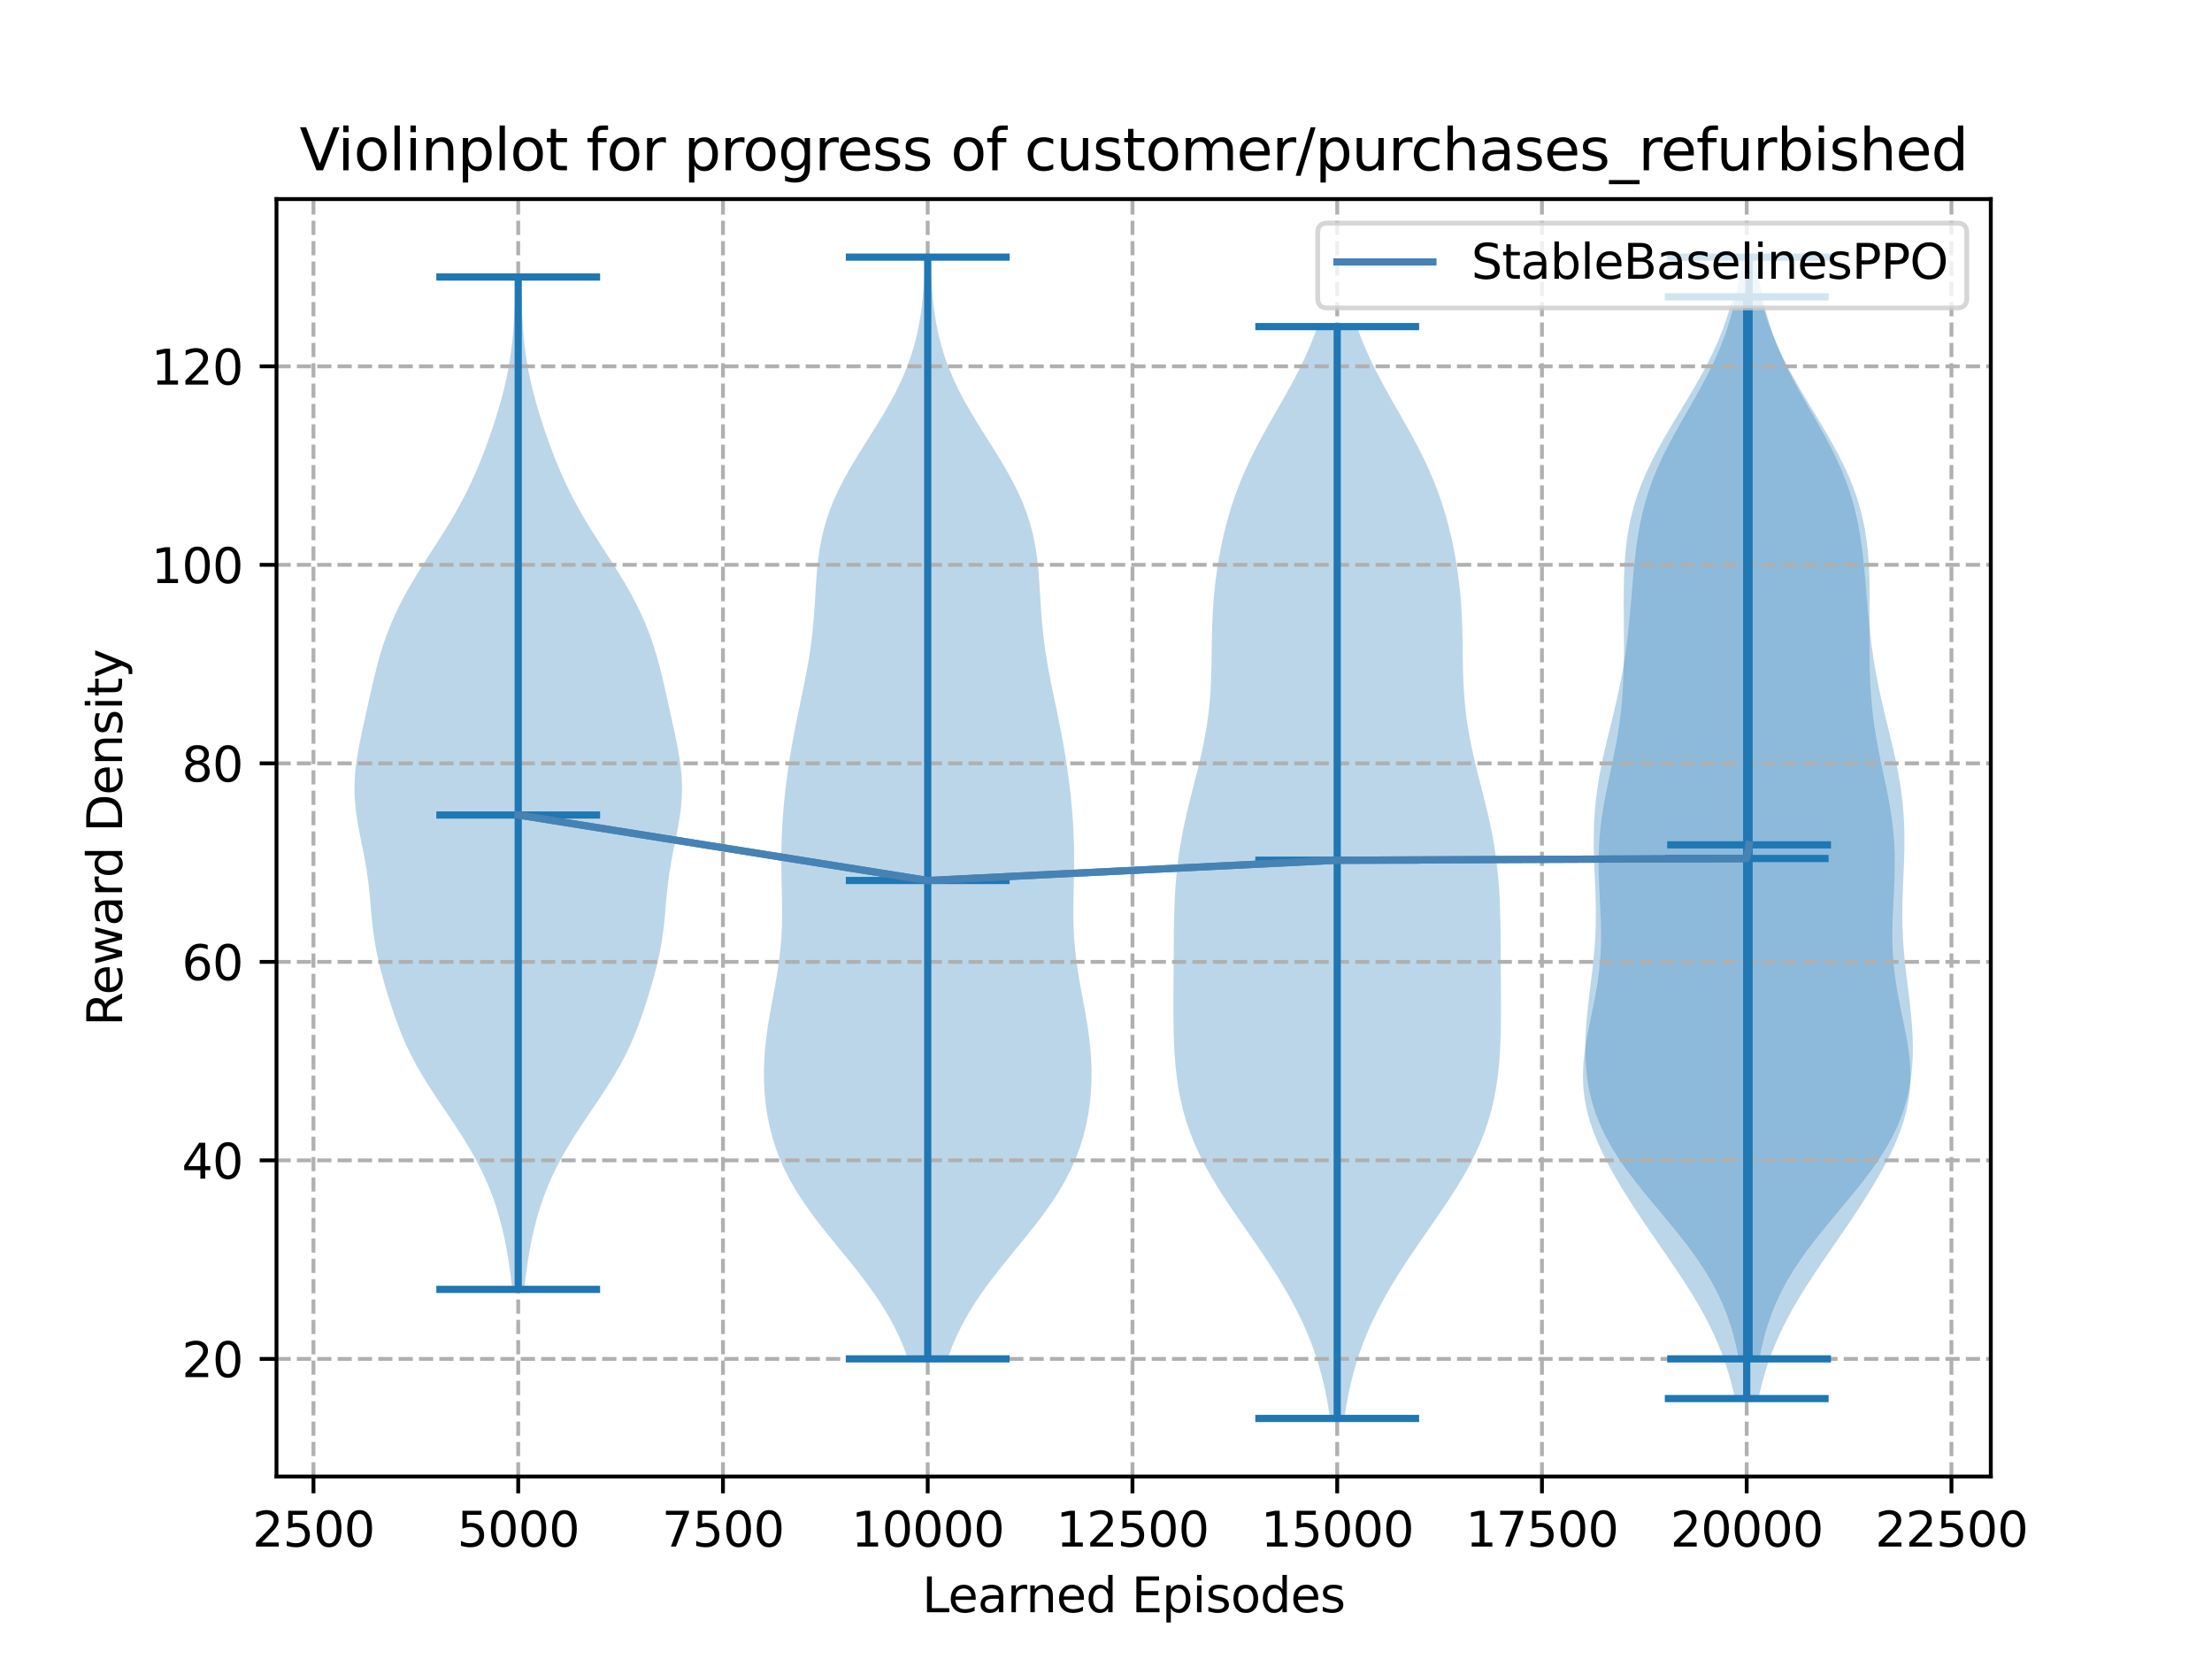 <?xml version="1.0" encoding="utf-8" standalone="no"?>
<!DOCTYPE svg PUBLIC "-//W3C//DTD SVG 1.1//EN"
  "http://www.w3.org/Graphics/SVG/1.1/DTD/svg11.dtd">
<svg xmlns:xlink="http://www.w3.org/1999/xlink" width="460.8pt" height="345.6pt" viewBox="0 0 460.8 345.6" xmlns="http://www.w3.org/2000/svg" version="1.1">
 <defs>
  <style type="text/css">*{stroke-linejoin: round; stroke-linecap: butt}</style>
 </defs>
 <g id="figure_1">
  <g id="patch_1">
   <path d="M 0 345.6 
L 460.8 345.6 
L 460.8 0 
L 0 0 
z
" style="fill: #ffffff"/>
  </g>
  <g id="axes_1">
   <g id="patch_2">
    <path d="M 57.6 307.584 
L 414.72 307.584 
L 414.72 41.472 
L 57.6 41.472 
z
" style="fill: #ffffff"/>
   </g>
   <g id="PolyCollection_1">
    <path d="M 109.205 268.608 
L 106.704 268.608 
L 106.462 266.478 
L 106.185 264.347 
L 105.869 262.217 
L 105.505 260.087 
L 105.086 257.956 
L 104.603 255.826 
L 104.047 253.696 
L 103.41 251.565 
L 102.683 249.435 
L 101.86 247.305 
L 100.935 245.174 
L 99.907 243.044 
L 98.775 240.913 
L 97.547 238.783 
L 96.235 236.653 
L 94.854 234.522 
L 93.43 232.392 
L 91.989 230.262 
L 90.56 228.131 
L 89.176 226.001 
L 87.862 223.871 
L 86.641 221.74 
L 85.524 219.61 
L 84.515 217.48 
L 83.605 215.349 
L 82.782 213.219 
L 82.025 211.089 
L 81.32 208.958 
L 80.653 206.828 
L 80.024 204.698 
L 79.438 202.567 
L 78.907 200.437 
L 78.444 198.306 
L 78.059 196.176 
L 77.751 194.046 
L 77.509 191.915 
L 77.31 189.785 
L 77.124 187.655 
L 76.921 185.524 
L 76.676 183.394 
L 76.372 181.264 
L 76.009 179.133 
L 75.599 177.003 
L 75.168 174.873 
L 74.748 172.742 
L 74.375 170.612 
L 74.082 168.482 
L 73.896 166.351 
L 73.833 164.221 
L 73.898 162.091 
L 74.083 159.96 
L 74.373 157.83 
L 74.744 155.699 
L 75.169 153.569 
L 75.626 151.439 
L 76.095 149.308 
L 76.567 147.178 
L 77.039 145.048 
L 77.518 142.917 
L 78.017 140.787 
L 78.552 138.657 
L 79.14 136.526 
L 79.797 134.396 
L 80.536 132.266 
L 81.368 130.135 
L 82.297 128.005 
L 83.325 125.875 
L 84.449 123.744 
L 85.659 121.614 
L 86.942 119.484 
L 88.279 117.353 
L 89.647 115.223 
L 91.021 113.092 
L 92.376 110.962 
L 93.688 108.832 
L 94.941 106.701 
L 96.12 104.571 
L 97.221 102.441 
L 98.243 100.31 
L 99.193 98.18 
L 100.078 96.05 
L 100.909 93.919 
L 101.693 91.789 
L 102.435 89.659 
L 103.137 87.528 
L 103.797 85.398 
L 104.408 83.268 
L 104.965 81.137 
L 105.46 79.007 
L 105.889 76.877 
L 106.25 74.746 
L 106.545 72.616 
L 106.78 70.485 
L 106.962 68.355 
L 107.103 66.225 
L 107.211 64.094 
L 107.298 61.964 
L 107.371 59.834 
L 107.437 57.703 
L 108.473 57.703 
L 108.473 57.703 
L 108.538 59.834 
L 108.611 61.964 
L 108.698 64.094 
L 108.807 66.225 
L 108.947 68.355 
L 109.13 70.485 
L 109.364 72.616 
L 109.66 74.746 
L 110.021 76.877 
L 110.45 79.007 
L 110.945 81.137 
L 111.501 83.268 
L 112.113 85.398 
L 112.772 87.528 
L 113.475 89.659 
L 114.217 91.789 
L 115.001 93.919 
L 115.832 96.05 
L 116.717 98.18 
L 117.667 100.31 
L 118.689 102.441 
L 119.79 104.571 
L 120.969 106.701 
L 122.221 108.832 
L 123.534 110.962 
L 124.889 113.092 
L 126.263 115.223 
L 127.63 117.353 
L 128.967 119.484 
L 130.25 121.614 
L 131.461 123.744 
L 132.584 125.875 
L 133.612 128.005 
L 134.542 130.135 
L 135.373 132.266 
L 136.113 134.396 
L 136.77 136.526 
L 137.358 138.657 
L 137.893 140.787 
L 138.392 142.917 
L 138.871 145.048 
L 139.343 147.178 
L 139.815 149.308 
L 140.284 151.439 
L 140.74 153.569 
L 141.166 155.699 
L 141.536 157.83 
L 141.826 159.96 
L 142.012 162.091 
L 142.077 164.221 
L 142.014 166.351 
L 141.828 168.482 
L 141.535 170.612 
L 141.162 172.742 
L 140.742 174.873 
L 140.31 177.003 
L 139.901 179.133 
L 139.538 181.264 
L 139.234 183.394 
L 138.988 185.524 
L 138.785 187.655 
L 138.6 189.785 
L 138.401 191.915 
L 138.158 194.046 
L 137.851 196.176 
L 137.466 198.306 
L 137.003 200.437 
L 136.472 202.567 
L 135.885 204.698 
L 135.256 206.828 
L 134.59 208.958 
L 133.884 211.089 
L 133.128 213.219 
L 132.304 215.349 
L 131.395 217.48 
L 130.386 219.61 
L 129.269 221.74 
L 128.047 223.871 
L 126.734 226.001 
L 125.349 228.131 
L 123.921 230.262 
L 122.48 232.392 
L 121.055 234.522 
L 119.675 236.653 
L 118.362 238.783 
L 117.134 240.913 
L 116.003 243.044 
L 114.974 245.174 
L 114.05 247.305 
L 113.226 249.435 
L 112.5 251.565 
L 111.862 253.696 
L 111.306 255.826 
L 110.823 257.956 
L 110.405 260.087 
L 110.041 262.217 
L 109.725 264.347 
L 109.448 266.478 
L 109.205 268.608 
z
" clip-path="url(#p29a6de870d)" style="fill: #1f77b4; fill-opacity: 0.3"/>
   </g>
   <g id="PolyCollection_2">
    <path d="M 197.385 283.082 
L 189.135 283.082 
L 188.28 280.764 
L 187.293 278.445 
L 186.163 276.127 
L 184.885 273.809 
L 183.46 271.49 
L 181.895 269.172 
L 180.204 266.854 
L 178.412 264.535 
L 176.55 262.217 
L 174.653 259.899 
L 172.763 257.58 
L 170.918 255.262 
L 169.155 252.944 
L 167.507 250.625 
L 165.998 248.307 
L 164.644 245.989 
L 163.453 243.67 
L 162.426 241.352 
L 161.557 239.034 
L 160.839 236.715 
L 160.26 234.397 
L 159.81 232.079 
L 159.48 229.76 
L 159.261 227.442 
L 159.149 225.124 
L 159.138 222.805 
L 159.224 220.487 
L 159.401 218.169 
L 159.662 215.851 
L 159.994 213.532 
L 160.38 211.214 
L 160.802 208.896 
L 161.234 206.577 
L 161.653 204.259 
L 162.035 201.941 
L 162.359 199.622 
L 162.612 197.304 
L 162.788 194.986 
L 162.888 192.667 
L 162.922 190.349 
L 162.907 188.031 
L 162.863 185.712 
L 162.811 183.394 
L 162.77 181.076 
L 162.756 178.757 
L 162.781 176.439 
L 162.851 174.121 
L 162.967 171.802 
L 163.129 169.484 
L 163.333 167.166 
L 163.577 164.847 
L 163.859 162.529 
L 164.175 160.211 
L 164.527 157.892 
L 164.913 155.574 
L 165.331 153.256 
L 165.779 150.938 
L 166.249 148.619 
L 166.733 146.301 
L 167.218 143.983 
L 167.689 141.664 
L 168.132 139.346 
L 168.534 137.028 
L 168.885 134.709 
L 169.178 132.391 
L 169.415 130.073 
L 169.603 127.754 
L 169.756 125.436 
L 169.894 123.118 
L 170.042 120.799 
L 170.228 118.481 
L 170.48 116.163 
L 170.826 113.844 
L 171.288 111.526 
L 171.887 109.208 
L 172.632 106.889 
L 173.529 104.571 
L 174.572 102.253 
L 175.75 99.934 
L 177.043 97.616 
L 178.424 95.298 
L 179.862 92.979 
L 181.324 90.661 
L 182.773 88.343 
L 184.178 86.025 
L 185.507 83.706 
L 186.737 81.388 
L 187.849 79.07 
L 188.832 76.751 
L 189.68 74.433 
L 190.397 72.115 
L 190.988 69.796 
L 191.465 67.478 
L 191.843 65.16 
L 192.135 62.841 
L 192.358 60.523 
L 192.527 58.205 
L 192.654 55.886 
L 192.751 53.568 
L 193.769 53.568 
L 193.769 53.568 
L 193.866 55.886 
L 193.993 58.205 
L 194.162 60.523 
L 194.385 62.841 
L 194.678 65.16 
L 195.055 67.478 
L 195.532 69.796 
L 196.123 72.115 
L 196.84 74.433 
L 197.688 76.751 
L 198.671 79.07 
L 199.783 81.388 
L 201.013 83.706 
L 202.342 86.025 
L 203.747 88.343 
L 205.196 90.661 
L 206.658 92.979 
L 208.096 95.298 
L 209.477 97.616 
L 210.77 99.934 
L 211.948 102.253 
L 212.991 104.571 
L 213.888 106.889 
L 214.633 109.208 
L 215.232 111.526 
L 215.694 113.844 
L 216.04 116.163 
L 216.292 118.481 
L 216.478 120.799 
L 216.626 123.118 
L 216.764 125.436 
L 216.917 127.754 
L 217.105 130.073 
L 217.342 132.391 
L 217.635 134.709 
L 217.986 137.028 
L 218.388 139.346 
L 218.831 141.664 
L 219.302 143.983 
L 219.787 146.301 
L 220.271 148.619 
L 220.741 150.938 
L 221.189 153.256 
L 221.607 155.574 
L 221.993 157.892 
L 222.345 160.211 
L 222.661 162.529 
L 222.943 164.847 
L 223.187 167.166 
L 223.391 169.484 
L 223.553 171.802 
L 223.67 174.121 
L 223.739 176.439 
L 223.764 178.757 
L 223.75 181.076 
L 223.709 183.394 
L 223.657 185.712 
L 223.613 188.031 
L 223.598 190.349 
L 223.632 192.667 
L 223.732 194.986 
L 223.908 197.304 
L 224.161 199.622 
L 224.485 201.941 
L 224.867 204.259 
L 225.286 206.577 
L 225.718 208.896 
L 226.14 211.214 
L 226.526 213.532 
L 226.858 215.851 
L 227.119 218.169 
L 227.296 220.487 
L 227.382 222.805 
L 227.371 225.124 
L 227.259 227.442 
L 227.04 229.76 
L 226.71 232.079 
L 226.26 234.397 
L 225.681 236.715 
L 224.963 239.034 
L 224.094 241.352 
L 223.067 243.67 
L 221.876 245.989 
L 220.522 248.307 
L 219.013 250.625 
L 217.365 252.944 
L 215.602 255.262 
L 213.757 257.58 
L 211.867 259.899 
L 209.97 262.217 
L 208.108 264.535 
L 206.316 266.854 
L 204.625 269.172 
L 203.06 271.49 
L 201.635 273.809 
L 200.357 276.127 
L 199.227 278.445 
L 198.24 280.764 
L 197.385 283.082 
z
" clip-path="url(#p29a6de870d)" style="fill: #1f77b4; fill-opacity: 0.3"/>
   </g>
   <g id="PolyCollection_3">
    <path d="M 280.063 295.488 
L 277.068 295.488 
L 276.723 293.191 
L 276.312 290.893 
L 275.828 288.596 
L 275.262 286.298 
L 274.608 284.001 
L 273.86 281.703 
L 273.015 279.406 
L 272.07 277.109 
L 271.026 274.811 
L 269.884 272.514 
L 268.648 270.216 
L 267.325 267.919 
L 265.922 265.621 
L 264.45 263.324 
L 262.921 261.026 
L 261.352 258.729 
L 259.76 256.432 
L 258.167 254.134 
L 256.593 251.837 
L 255.063 249.539 
L 253.598 247.242 
L 252.219 244.944 
L 250.943 242.647 
L 249.785 240.35 
L 248.751 238.052 
L 247.847 235.755 
L 247.071 233.457 
L 246.42 231.16 
L 245.885 228.862 
L 245.456 226.565 
L 245.122 224.267 
L 244.871 221.97 
L 244.691 219.673 
L 244.57 217.375 
L 244.495 215.078 
L 244.456 212.78 
L 244.443 210.483 
L 244.446 208.185 
L 244.458 205.888 
L 244.473 203.591 
L 244.487 201.293 
L 244.501 198.996 
L 244.516 196.698 
L 244.537 194.401 
L 244.571 192.103 
L 244.626 189.806 
L 244.712 187.509 
L 244.837 185.211 
L 245.011 182.914 
L 245.24 180.616 
L 245.528 178.319 
L 245.88 176.021 
L 246.292 173.724 
L 246.762 171.426 
L 247.28 169.129 
L 247.836 166.832 
L 248.415 164.534 
L 249.002 162.237 
L 249.578 159.939 
L 250.127 157.642 
L 250.633 155.344 
L 251.081 153.047 
L 251.463 150.75 
L 251.772 148.452 
L 252.009 146.155 
L 252.179 143.857 
L 252.291 141.56 
L 252.359 139.262 
L 252.4 136.965 
L 252.432 134.667 
L 252.47 132.37 
L 252.532 130.073 
L 252.631 127.775 
L 252.776 125.478 
L 252.974 123.18 
L 253.229 120.883 
L 253.543 118.585 
L 253.916 116.288 
L 254.35 113.991 
L 254.848 111.693 
L 255.411 109.396 
L 256.046 107.098 
L 256.76 104.801 
L 257.557 102.503 
L 258.444 100.206 
L 259.421 97.909 
L 260.488 95.611 
L 261.637 93.314 
L 262.857 91.016 
L 264.13 88.719 
L 265.435 86.421 
L 266.75 84.124 
L 268.05 81.826 
L 269.311 79.529 
L 270.513 77.232 
L 271.638 74.934 
L 272.672 72.637 
L 273.608 70.339 
L 274.442 68.042 
L 282.688 68.042 
L 282.688 68.042 
L 283.522 70.339 
L 284.458 72.637 
L 285.493 74.934 
L 286.618 77.232 
L 287.819 79.529 
L 289.08 81.826 
L 290.38 84.124 
L 291.695 86.421 
L 293.001 88.719 
L 294.274 91.016 
L 295.493 93.314 
L 296.642 95.611 
L 297.709 97.909 
L 298.687 100.206 
L 299.573 102.503 
L 300.371 104.801 
L 301.084 107.098 
L 301.719 109.396 
L 302.283 111.693 
L 302.78 113.991 
L 303.214 116.288 
L 303.588 118.585 
L 303.902 120.883 
L 304.157 123.18 
L 304.355 125.478 
L 304.5 127.775 
L 304.598 130.073 
L 304.66 132.37 
L 304.699 134.667 
L 304.73 136.965 
L 304.771 139.262 
L 304.84 141.56 
L 304.952 143.857 
L 305.122 146.155 
L 305.359 148.452 
L 305.668 150.75 
L 306.049 153.047 
L 306.498 155.344 
L 307.003 157.642 
L 307.552 159.939 
L 308.129 162.237 
L 308.715 164.534 
L 309.295 166.832 
L 309.851 169.129 
L 310.369 171.426 
L 310.838 173.724 
L 311.251 176.021 
L 311.602 178.319 
L 311.891 180.616 
L 312.12 182.914 
L 312.293 185.211 
L 312.418 187.509 
L 312.504 189.806 
L 312.559 192.103 
L 312.593 194.401 
L 312.614 196.698 
L 312.63 198.996 
L 312.643 201.293 
L 312.658 203.591 
L 312.673 205.888 
L 312.684 208.185 
L 312.687 210.483 
L 312.674 212.78 
L 312.635 215.078 
L 312.561 217.375 
L 312.439 219.673 
L 312.259 221.97 
L 312.008 224.267 
L 311.675 226.565 
L 311.246 228.862 
L 310.71 231.16 
L 310.059 233.457 
L 309.283 235.755 
L 308.379 238.052 
L 307.346 240.35 
L 306.187 242.647 
L 304.911 244.944 
L 303.532 247.242 
L 302.067 249.539 
L 300.537 251.837 
L 298.964 254.134 
L 297.37 256.432 
L 295.778 258.729 
L 294.209 261.026 
L 292.68 263.324 
L 291.208 265.621 
L 289.805 267.919 
L 288.482 270.216 
L 287.247 272.514 
L 286.105 274.811 
L 285.061 277.109 
L 284.116 279.406 
L 283.27 281.703 
L 282.523 284.001 
L 281.868 286.298 
L 281.302 288.596 
L 280.818 290.893 
L 280.408 293.191 
L 280.063 295.488 
z
" clip-path="url(#p29a6de870d)" style="fill: #1f77b4; fill-opacity: 0.3"/>
   </g>
   <g id="PolyCollection_4">
    <path d="M 366.309 291.353 
L 361.432 291.353 
L 360.899 289.034 
L 360.278 286.716 
L 359.562 284.398 
L 358.742 282.079 
L 357.815 279.761 
L 356.776 277.443 
L 355.629 275.124 
L 354.376 272.806 
L 353.027 270.488 
L 351.595 268.169 
L 350.094 265.851 
L 348.542 263.533 
L 346.959 261.214 
L 345.362 258.896 
L 343.768 256.578 
L 342.195 254.259 
L 340.655 251.941 
L 339.162 249.623 
L 337.727 247.305 
L 336.364 244.986 
L 335.085 242.668 
L 333.905 240.35 
L 332.842 238.031 
L 331.912 235.713 
L 331.134 233.395 
L 330.521 231.076 
L 330.085 228.758 
L 329.829 226.44 
L 329.748 224.121 
L 329.832 221.803 
L 330.059 219.485 
L 330.401 217.166 
L 330.826 214.848 
L 331.298 212.53 
L 331.782 210.211 
L 332.245 207.893 
L 332.659 205.575 
L 333.002 203.256 
L 333.263 200.938 
L 333.435 198.62 
L 333.521 196.301 
L 333.53 193.983 
L 333.478 191.665 
L 333.382 189.346 
L 333.266 187.028 
L 333.154 184.71 
L 333.067 182.391 
L 333.026 180.073 
L 333.051 177.755 
L 333.153 175.437 
L 333.339 173.118 
L 333.609 170.8 
L 333.958 168.482 
L 334.372 166.163 
L 334.835 163.845 
L 335.324 161.527 
L 335.819 159.208 
L 336.296 156.89 
L 336.738 154.572 
L 337.131 152.253 
L 337.464 149.935 
L 337.735 147.617 
L 337.944 145.298 
L 338.097 142.98 
L 338.2 140.662 
L 338.261 138.343 
L 338.291 136.025 
L 338.296 133.707 
L 338.286 131.388 
L 338.269 129.07 
L 338.254 126.752 
L 338.25 124.433 
L 338.269 122.115 
L 338.324 119.797 
L 338.43 117.478 
L 338.602 115.16 
L 338.856 112.842 
L 339.205 110.524 
L 339.664 108.205 
L 340.241 105.887 
L 340.944 103.569 
L 341.775 101.25 
L 342.731 98.932 
L 343.805 96.614 
L 344.986 94.295 
L 346.256 91.977 
L 347.594 89.659 
L 348.978 87.34 
L 350.381 85.022 
L 351.778 82.704 
L 353.142 80.385 
L 354.452 78.067 
L 355.687 75.749 
L 356.832 73.43 
L 357.875 71.112 
L 358.813 68.794 
L 359.642 66.475 
L 360.366 64.157 
L 360.99 61.839 
L 366.751 61.839 
L 366.751 61.839 
L 367.375 64.157 
L 368.099 66.475 
L 368.928 68.794 
L 369.865 71.112 
L 370.909 73.43 
L 372.054 75.749 
L 373.289 78.067 
L 374.598 80.385 
L 375.963 82.704 
L 377.36 85.022 
L 378.763 87.34 
L 380.147 89.659 
L 381.485 91.977 
L 382.755 94.295 
L 383.935 96.614 
L 385.01 98.932 
L 385.966 101.25 
L 386.797 103.569 
L 387.5 105.887 
L 388.077 108.205 
L 388.536 110.524 
L 388.885 112.842 
L 389.139 115.16 
L 389.311 117.478 
L 389.417 119.797 
L 389.472 122.115 
L 389.491 124.433 
L 389.487 126.752 
L 389.472 129.07 
L 389.455 131.388 
L 389.445 133.707 
L 389.45 136.025 
L 389.479 138.343 
L 389.541 140.662 
L 389.644 142.98 
L 389.796 145.298 
L 390.006 147.617 
L 390.277 149.935 
L 390.61 152.253 
L 391.003 154.572 
L 391.445 156.89 
L 391.922 159.208 
L 392.417 161.527 
L 392.906 163.845 
L 393.369 166.163 
L 393.783 168.482 
L 394.132 170.8 
L 394.402 173.118 
L 394.588 175.437 
L 394.69 177.755 
L 394.714 180.073 
L 394.674 182.391 
L 394.587 184.71 
L 394.474 187.028 
L 394.359 189.346 
L 394.263 191.665 
L 394.21 193.983 
L 394.219 196.301 
L 394.305 198.62 
L 394.478 200.938 
L 394.738 203.256 
L 395.082 205.575 
L 395.496 207.893 
L 395.959 210.211 
L 396.443 212.53 
L 396.915 214.848 
L 397.34 217.166 
L 397.682 219.485 
L 397.909 221.803 
L 397.993 224.121 
L 397.912 226.44 
L 397.656 228.758 
L 397.219 231.076 
L 396.607 233.395 
L 395.829 235.713 
L 394.899 238.031 
L 393.836 240.35 
L 392.656 242.668 
L 391.377 244.986 
L 390.013 247.305 
L 388.579 249.623 
L 387.086 251.941 
L 385.546 254.259 
L 383.972 256.578 
L 382.379 258.896 
L 380.782 261.214 
L 379.198 263.533 
L 377.647 265.851 
L 376.146 268.169 
L 374.714 270.488 
L 373.365 272.806 
L 372.112 275.124 
L 370.964 277.443 
L 369.926 279.761 
L 368.999 282.079 
L 368.179 284.398 
L 367.462 286.716 
L 366.842 289.034 
L 366.309 291.353 
z
" clip-path="url(#p29a6de870d)" style="fill: #1f77b4; fill-opacity: 0.3"/>
   </g>
   <g id="PolyCollection_5">
    <path d="M 366.511 283.082 
L 362.219 283.082 
L 361.754 280.764 
L 361.195 278.445 
L 360.525 276.127 
L 359.728 273.809 
L 358.792 271.49 
L 357.706 269.172 
L 356.464 266.854 
L 355.067 264.535 
L 353.522 262.217 
L 351.844 259.899 
L 350.053 257.58 
L 348.18 255.262 
L 346.255 252.944 
L 344.319 250.625 
L 342.408 248.307 
L 340.562 245.989 
L 338.817 243.67 
L 337.204 241.352 
L 335.748 239.034 
L 334.464 236.715 
L 333.363 234.397 
L 332.445 232.079 
L 331.704 229.76 
L 331.132 227.442 
L 330.714 225.124 
L 330.437 222.805 
L 330.284 220.487 
L 330.243 218.169 
L 330.298 215.851 
L 330.434 213.532 
L 330.636 211.214 
L 330.886 208.896 
L 331.165 206.577 
L 331.454 204.259 
L 331.733 201.941 
L 331.982 199.622 
L 332.186 197.304 
L 332.334 194.986 
L 332.421 192.667 
L 332.446 190.349 
L 332.416 188.031 
L 332.346 185.712 
L 332.25 183.394 
L 332.149 181.076 
L 332.062 178.757 
L 332.008 176.439 
L 332.003 174.121 
L 332.06 171.802 
L 332.188 169.484 
L 332.392 167.166 
L 332.672 164.847 
L 333.025 162.529 
L 333.446 160.211 
L 333.923 157.892 
L 334.446 155.574 
L 334.998 153.256 
L 335.564 150.938 
L 336.129 148.619 
L 336.677 146.301 
L 337.194 143.983 
L 337.67 141.664 
L 338.1 139.346 
L 338.479 137.028 
L 338.809 134.709 
L 339.095 132.391 
L 339.344 130.073 
L 339.563 127.754 
L 339.764 125.436 
L 339.958 123.118 
L 340.155 120.799 
L 340.367 118.481 
L 340.609 116.163 
L 340.893 113.844 
L 341.234 111.526 
L 341.647 109.208 
L 342.147 106.889 
L 342.748 104.571 
L 343.458 102.253 
L 344.286 99.934 
L 345.23 97.616 
L 346.286 95.298 
L 347.442 92.979 
L 348.678 90.661 
L 349.972 88.343 
L 351.297 86.025 
L 352.625 83.706 
L 353.93 81.388 
L 355.184 79.07 
L 356.366 76.751 
L 357.46 74.433 
L 358.454 72.115 
L 359.341 69.796 
L 360.12 67.478 
L 360.796 65.16 
L 361.375 62.841 
L 361.866 60.523 
L 362.28 58.205 
L 362.629 55.886 
L 362.923 53.568 
L 365.808 53.568 
L 365.808 53.568 
L 366.101 55.886 
L 366.45 58.205 
L 366.864 60.523 
L 367.356 62.841 
L 367.934 65.16 
L 368.61 67.478 
L 369.39 69.796 
L 370.277 72.115 
L 371.27 74.433 
L 372.364 76.751 
L 373.547 79.07 
L 374.801 81.388 
L 376.105 83.706 
L 377.433 86.025 
L 378.759 88.343 
L 380.053 90.661 
L 381.289 92.979 
L 382.444 95.298 
L 383.5 97.616 
L 384.444 99.934 
L 385.272 102.253 
L 385.983 104.571 
L 386.583 106.889 
L 387.083 109.208 
L 387.497 111.526 
L 387.838 113.844 
L 388.122 116.163 
L 388.363 118.481 
L 388.576 120.799 
L 388.773 123.118 
L 388.966 125.436 
L 389.167 127.754 
L 389.387 130.073 
L 389.635 132.391 
L 389.921 134.709 
L 390.251 137.028 
L 390.631 139.346 
L 391.06 141.664 
L 391.537 143.983 
L 392.054 146.301 
L 392.601 148.619 
L 393.166 150.938 
L 393.733 153.256 
L 394.285 155.574 
L 394.807 157.892 
L 395.285 160.211 
L 395.705 162.529 
L 396.059 164.847 
L 396.339 167.166 
L 396.542 169.484 
L 396.67 171.802 
L 396.727 174.121 
L 396.722 176.439 
L 396.668 178.757 
L 396.581 181.076 
L 396.48 183.394 
L 396.385 185.712 
L 396.314 188.031 
L 396.285 190.349 
L 396.31 192.667 
L 396.396 194.986 
L 396.544 197.304 
L 396.748 199.622 
L 396.998 201.941 
L 397.276 204.259 
L 397.565 206.577 
L 397.845 208.896 
L 398.095 211.214 
L 398.296 213.532 
L 398.432 215.851 
L 398.487 218.169 
L 398.446 220.487 
L 398.294 222.805 
L 398.016 225.124 
L 397.599 227.442 
L 397.026 229.76 
L 396.286 232.079 
L 395.367 234.397 
L 394.266 236.715 
L 392.983 239.034 
L 391.526 241.352 
L 389.913 243.67 
L 388.168 245.989 
L 386.323 248.307 
L 384.412 250.625 
L 382.475 252.944 
L 380.551 255.262 
L 378.677 257.58 
L 376.887 259.899 
L 375.209 262.217 
L 373.664 264.535 
L 372.267 266.854 
L 371.025 269.172 
L 369.938 271.49 
L 369.002 273.809 
L 368.206 276.127 
L 367.536 278.445 
L 366.976 280.764 
L 366.511 283.082 
z
" clip-path="url(#p29a6de870d)" style="fill: #1f77b4; fill-opacity: 0.3"/>
   </g>
   <g id="matplotlib.axis_1">
    <g id="xtick_1">
     <g id="line2d_1">
      <path d="M 65.302 307.584 
L 65.302 41.472 
" clip-path="url(#p29a6de870d)" style="fill: none; stroke-dasharray: 2.96,1.28; stroke-dashoffset: 0; stroke: #b0b0b0; stroke-width: 0.8"/>
     </g>
     <g id="line2d_2">
      <defs>
       <path id="mcc4134b8f9" d="M 0 0 
L 0 3.5 
" style="stroke: #000000; stroke-width: 0.8"/>
      </defs>
      <g>
       <use xlink:href="#mcc4134b8f9" x="65.302" y="307.584" style="stroke: #000000; stroke-width: 0.8"/>
      </g>
     </g>
     <g id="text_1">
      <!-- 2500 -->
      <g transform="translate(52.577 322.182)scale(0.1 -0.1)">
       <defs>
        <path id="DejaVuSans-32" d="M 1228 531 
L 3431 531 
L 3431 0 
L 469 0 
L 469 531 
Q 828 903 1448 1529 
Q 2069 2156 2228 2338 
Q 2531 2678 2651 2914 
Q 2772 3150 2772 3378 
Q 2772 3750 2511 3984 
Q 2250 4219 1831 4219 
Q 1534 4219 1204 4116 
Q 875 4013 500 3803 
L 500 4441 
Q 881 4594 1212 4672 
Q 1544 4750 1819 4750 
Q 2544 4750 2975 4387 
Q 3406 4025 3406 3419 
Q 3406 3131 3298 2873 
Q 3191 2616 2906 2266 
Q 2828 2175 2409 1742 
Q 1991 1309 1228 531 
z
" transform="scale(0.016)"/>
        <path id="DejaVuSans-35" d="M 691 4666 
L 3169 4666 
L 3169 4134 
L 1269 4134 
L 1269 2991 
Q 1406 3038 1543 3061 
Q 1681 3084 1819 3084 
Q 2600 3084 3056 2656 
Q 3513 2228 3513 1497 
Q 3513 744 3044 326 
Q 2575 -91 1722 -91 
Q 1428 -91 1123 -41 
Q 819 9 494 109 
L 494 744 
Q 775 591 1075 516 
Q 1375 441 1709 441 
Q 2250 441 2565 725 
Q 2881 1009 2881 1497 
Q 2881 1984 2565 2268 
Q 2250 2553 1709 2553 
Q 1456 2553 1204 2497 
Q 953 2441 691 2322 
L 691 4666 
z
" transform="scale(0.016)"/>
        <path id="DejaVuSans-30" d="M 2034 4250 
Q 1547 4250 1301 3770 
Q 1056 3291 1056 2328 
Q 1056 1369 1301 889 
Q 1547 409 2034 409 
Q 2525 409 2770 889 
Q 3016 1369 3016 2328 
Q 3016 3291 2770 3770 
Q 2525 4250 2034 4250 
z
M 2034 4750 
Q 2819 4750 3233 4129 
Q 3647 3509 3647 2328 
Q 3647 1150 3233 529 
Q 2819 -91 2034 -91 
Q 1250 -91 836 529 
Q 422 1150 422 2328 
Q 422 3509 836 4129 
Q 1250 4750 2034 4750 
z
" transform="scale(0.016)"/>
       </defs>
       <use xlink:href="#DejaVuSans-32"/>
       <use xlink:href="#DejaVuSans-35" x="63.623"/>
       <use xlink:href="#DejaVuSans-30" x="127.246"/>
       <use xlink:href="#DejaVuSans-30" x="190.869"/>
      </g>
     </g>
    </g>
    <g id="xtick_2">
     <g id="line2d_3">
      <path d="M 107.955 307.584 
L 107.955 41.472 
" clip-path="url(#p29a6de870d)" style="fill: none; stroke-dasharray: 2.96,1.28; stroke-dashoffset: 0; stroke: #b0b0b0; stroke-width: 0.8"/>
     </g>
     <g id="line2d_4">
      <g>
       <use xlink:href="#mcc4134b8f9" x="107.955" y="307.584" style="stroke: #000000; stroke-width: 0.8"/>
      </g>
     </g>
     <g id="text_2">
      <!-- 5000 -->
      <g transform="translate(95.23 322.182)scale(0.1 -0.1)">
       <use xlink:href="#DejaVuSans-35"/>
       <use xlink:href="#DejaVuSans-30" x="63.623"/>
       <use xlink:href="#DejaVuSans-30" x="127.246"/>
       <use xlink:href="#DejaVuSans-30" x="190.869"/>
      </g>
     </g>
    </g>
    <g id="xtick_3">
     <g id="line2d_5">
      <path d="M 150.607 307.584 
L 150.607 41.472 
" clip-path="url(#p29a6de870d)" style="fill: none; stroke-dasharray: 2.96,1.28; stroke-dashoffset: 0; stroke: #b0b0b0; stroke-width: 0.8"/>
     </g>
     <g id="line2d_6">
      <g>
       <use xlink:href="#mcc4134b8f9" x="150.607" y="307.584" style="stroke: #000000; stroke-width: 0.8"/>
      </g>
     </g>
     <g id="text_3">
      <!-- 7500 -->
      <g transform="translate(137.882 322.182)scale(0.1 -0.1)">
       <defs>
        <path id="DejaVuSans-37" d="M 525 4666 
L 3525 4666 
L 3525 4397 
L 1831 0 
L 1172 0 
L 2766 4134 
L 525 4134 
L 525 4666 
z
" transform="scale(0.016)"/>
       </defs>
       <use xlink:href="#DejaVuSans-37"/>
       <use xlink:href="#DejaVuSans-35" x="63.623"/>
       <use xlink:href="#DejaVuSans-30" x="127.246"/>
       <use xlink:href="#DejaVuSans-30" x="190.869"/>
      </g>
     </g>
    </g>
    <g id="xtick_4">
     <g id="line2d_7">
      <path d="M 193.26 307.584 
L 193.26 41.472 
" clip-path="url(#p29a6de870d)" style="fill: none; stroke-dasharray: 2.96,1.28; stroke-dashoffset: 0; stroke: #b0b0b0; stroke-width: 0.8"/>
     </g>
     <g id="line2d_8">
      <g>
       <use xlink:href="#mcc4134b8f9" x="193.26" y="307.584" style="stroke: #000000; stroke-width: 0.8"/>
      </g>
     </g>
     <g id="text_4">
      <!-- 10000 -->
      <g transform="translate(177.354 322.182)scale(0.1 -0.1)">
       <defs>
        <path id="DejaVuSans-31" d="M 794 531 
L 1825 531 
L 1825 4091 
L 703 3866 
L 703 4441 
L 1819 4666 
L 2450 4666 
L 2450 531 
L 3481 531 
L 3481 0 
L 794 0 
L 794 531 
z
" transform="scale(0.016)"/>
       </defs>
       <use xlink:href="#DejaVuSans-31"/>
       <use xlink:href="#DejaVuSans-30" x="63.623"/>
       <use xlink:href="#DejaVuSans-30" x="127.246"/>
       <use xlink:href="#DejaVuSans-30" x="190.869"/>
       <use xlink:href="#DejaVuSans-30" x="254.492"/>
      </g>
     </g>
    </g>
    <g id="xtick_5">
     <g id="line2d_9">
      <path d="M 235.913 307.584 
L 235.913 41.472 
" clip-path="url(#p29a6de870d)" style="fill: none; stroke-dasharray: 2.96,1.28; stroke-dashoffset: 0; stroke: #b0b0b0; stroke-width: 0.8"/>
     </g>
     <g id="line2d_10">
      <g>
       <use xlink:href="#mcc4134b8f9" x="235.913" y="307.584" style="stroke: #000000; stroke-width: 0.8"/>
      </g>
     </g>
     <g id="text_5">
      <!-- 12500 -->
      <g transform="translate(220.006 322.182)scale(0.1 -0.1)">
       <use xlink:href="#DejaVuSans-31"/>
       <use xlink:href="#DejaVuSans-32" x="63.623"/>
       <use xlink:href="#DejaVuSans-35" x="127.246"/>
       <use xlink:href="#DejaVuSans-30" x="190.869"/>
       <use xlink:href="#DejaVuSans-30" x="254.492"/>
      </g>
     </g>
    </g>
    <g id="xtick_6">
     <g id="line2d_11">
      <path d="M 278.565 307.584 
L 278.565 41.472 
" clip-path="url(#p29a6de870d)" style="fill: none; stroke-dasharray: 2.96,1.28; stroke-dashoffset: 0; stroke: #b0b0b0; stroke-width: 0.8"/>
     </g>
     <g id="line2d_12">
      <g>
       <use xlink:href="#mcc4134b8f9" x="278.565" y="307.584" style="stroke: #000000; stroke-width: 0.8"/>
      </g>
     </g>
     <g id="text_6">
      <!-- 15000 -->
      <g transform="translate(262.659 322.182)scale(0.1 -0.1)">
       <use xlink:href="#DejaVuSans-31"/>
       <use xlink:href="#DejaVuSans-35" x="63.623"/>
       <use xlink:href="#DejaVuSans-30" x="127.246"/>
       <use xlink:href="#DejaVuSans-30" x="190.869"/>
       <use xlink:href="#DejaVuSans-30" x="254.492"/>
      </g>
     </g>
    </g>
    <g id="xtick_7">
     <g id="line2d_13">
      <path d="M 321.218 307.584 
L 321.218 41.472 
" clip-path="url(#p29a6de870d)" style="fill: none; stroke-dasharray: 2.96,1.28; stroke-dashoffset: 0; stroke: #b0b0b0; stroke-width: 0.8"/>
     </g>
     <g id="line2d_14">
      <g>
       <use xlink:href="#mcc4134b8f9" x="321.218" y="307.584" style="stroke: #000000; stroke-width: 0.8"/>
      </g>
     </g>
     <g id="text_7">
      <!-- 17500 -->
      <g transform="translate(305.312 322.182)scale(0.1 -0.1)">
       <use xlink:href="#DejaVuSans-31"/>
       <use xlink:href="#DejaVuSans-37" x="63.623"/>
       <use xlink:href="#DejaVuSans-35" x="127.246"/>
       <use xlink:href="#DejaVuSans-30" x="190.869"/>
       <use xlink:href="#DejaVuSans-30" x="254.492"/>
      </g>
     </g>
    </g>
    <g id="xtick_8">
     <g id="line2d_15">
      <path d="M 363.87 307.584 
L 363.87 41.472 
" clip-path="url(#p29a6de870d)" style="fill: none; stroke-dasharray: 2.96,1.28; stroke-dashoffset: 0; stroke: #b0b0b0; stroke-width: 0.8"/>
     </g>
     <g id="line2d_16">
      <g>
       <use xlink:href="#mcc4134b8f9" x="363.87" y="307.584" style="stroke: #000000; stroke-width: 0.8"/>
      </g>
     </g>
     <g id="text_8">
      <!-- 20000 -->
      <g transform="translate(347.964 322.182)scale(0.1 -0.1)">
       <use xlink:href="#DejaVuSans-32"/>
       <use xlink:href="#DejaVuSans-30" x="63.623"/>
       <use xlink:href="#DejaVuSans-30" x="127.246"/>
       <use xlink:href="#DejaVuSans-30" x="190.869"/>
       <use xlink:href="#DejaVuSans-30" x="254.492"/>
      </g>
     </g>
    </g>
    <g id="xtick_9">
     <g id="line2d_17">
      <path d="M 406.523 307.584 
L 406.523 41.472 
" clip-path="url(#p29a6de870d)" style="fill: none; stroke-dasharray: 2.96,1.28; stroke-dashoffset: 0; stroke: #b0b0b0; stroke-width: 0.8"/>
     </g>
     <g id="line2d_18">
      <g>
       <use xlink:href="#mcc4134b8f9" x="406.523" y="307.584" style="stroke: #000000; stroke-width: 0.8"/>
      </g>
     </g>
     <g id="text_9">
      <!-- 22500 -->
      <g transform="translate(390.617 322.182)scale(0.1 -0.1)">
       <use xlink:href="#DejaVuSans-32"/>
       <use xlink:href="#DejaVuSans-32" x="63.623"/>
       <use xlink:href="#DejaVuSans-35" x="127.246"/>
       <use xlink:href="#DejaVuSans-30" x="190.869"/>
       <use xlink:href="#DejaVuSans-30" x="254.492"/>
      </g>
     </g>
    </g>
    <g id="text_10">
     <!-- Learned Episodes -->
     <g transform="translate(192.102 335.861)scale(0.1 -0.1)">
      <defs>
       <path id="DejaVuSans-4c" d="M 628 4666 
L 1259 4666 
L 1259 531 
L 3531 531 
L 3531 0 
L 628 0 
L 628 4666 
z
" transform="scale(0.016)"/>
       <path id="DejaVuSans-65" d="M 3597 1894 
L 3597 1613 
L 953 1613 
Q 991 1019 1311 708 
Q 1631 397 2203 397 
Q 2534 397 2845 478 
Q 3156 559 3463 722 
L 3463 178 
Q 3153 47 2828 -22 
Q 2503 -91 2169 -91 
Q 1331 -91 842 396 
Q 353 884 353 1716 
Q 353 2575 817 3079 
Q 1281 3584 2069 3584 
Q 2775 3584 3186 3129 
Q 3597 2675 3597 1894 
z
M 3022 2063 
Q 3016 2534 2758 2815 
Q 2500 3097 2075 3097 
Q 1594 3097 1305 2825 
Q 1016 2553 972 2059 
L 3022 2063 
z
" transform="scale(0.016)"/>
       <path id="DejaVuSans-61" d="M 2194 1759 
Q 1497 1759 1228 1600 
Q 959 1441 959 1056 
Q 959 750 1161 570 
Q 1363 391 1709 391 
Q 2188 391 2477 730 
Q 2766 1069 2766 1631 
L 2766 1759 
L 2194 1759 
z
M 3341 1997 
L 3341 0 
L 2766 0 
L 2766 531 
Q 2569 213 2275 61 
Q 1981 -91 1556 -91 
Q 1019 -91 701 211 
Q 384 513 384 1019 
Q 384 1609 779 1909 
Q 1175 2209 1959 2209 
L 2766 2209 
L 2766 2266 
Q 2766 2663 2505 2880 
Q 2244 3097 1772 3097 
Q 1472 3097 1187 3025 
Q 903 2953 641 2809 
L 641 3341 
Q 956 3463 1253 3523 
Q 1550 3584 1831 3584 
Q 2591 3584 2966 3190 
Q 3341 2797 3341 1997 
z
" transform="scale(0.016)"/>
       <path id="DejaVuSans-72" d="M 2631 2963 
Q 2534 3019 2420 3045 
Q 2306 3072 2169 3072 
Q 1681 3072 1420 2755 
Q 1159 2438 1159 1844 
L 1159 0 
L 581 0 
L 581 3500 
L 1159 3500 
L 1159 2956 
Q 1341 3275 1631 3429 
Q 1922 3584 2338 3584 
Q 2397 3584 2469 3576 
Q 2541 3569 2628 3553 
L 2631 2963 
z
" transform="scale(0.016)"/>
       <path id="DejaVuSans-6e" d="M 3513 2113 
L 3513 0 
L 2938 0 
L 2938 2094 
Q 2938 2591 2744 2837 
Q 2550 3084 2163 3084 
Q 1697 3084 1428 2787 
Q 1159 2491 1159 1978 
L 1159 0 
L 581 0 
L 581 3500 
L 1159 3500 
L 1159 2956 
Q 1366 3272 1645 3428 
Q 1925 3584 2291 3584 
Q 2894 3584 3203 3211 
Q 3513 2838 3513 2113 
z
" transform="scale(0.016)"/>
       <path id="DejaVuSans-64" d="M 2906 2969 
L 2906 4863 
L 3481 4863 
L 3481 0 
L 2906 0 
L 2906 525 
Q 2725 213 2448 61 
Q 2172 -91 1784 -91 
Q 1150 -91 751 415 
Q 353 922 353 1747 
Q 353 2572 751 3078 
Q 1150 3584 1784 3584 
Q 2172 3584 2448 3432 
Q 2725 3281 2906 2969 
z
M 947 1747 
Q 947 1113 1208 752 
Q 1469 391 1925 391 
Q 2381 391 2643 752 
Q 2906 1113 2906 1747 
Q 2906 2381 2643 2742 
Q 2381 3103 1925 3103 
Q 1469 3103 1208 2742 
Q 947 2381 947 1747 
z
" transform="scale(0.016)"/>
       <path id="DejaVuSans-20" transform="scale(0.016)"/>
       <path id="DejaVuSans-45" d="M 628 4666 
L 3578 4666 
L 3578 4134 
L 1259 4134 
L 1259 2753 
L 3481 2753 
L 3481 2222 
L 1259 2222 
L 1259 531 
L 3634 531 
L 3634 0 
L 628 0 
L 628 4666 
z
" transform="scale(0.016)"/>
       <path id="DejaVuSans-70" d="M 1159 525 
L 1159 -1331 
L 581 -1331 
L 581 3500 
L 1159 3500 
L 1159 2969 
Q 1341 3281 1617 3432 
Q 1894 3584 2278 3584 
Q 2916 3584 3314 3078 
Q 3713 2572 3713 1747 
Q 3713 922 3314 415 
Q 2916 -91 2278 -91 
Q 1894 -91 1617 61 
Q 1341 213 1159 525 
z
M 3116 1747 
Q 3116 2381 2855 2742 
Q 2594 3103 2138 3103 
Q 1681 3103 1420 2742 
Q 1159 2381 1159 1747 
Q 1159 1113 1420 752 
Q 1681 391 2138 391 
Q 2594 391 2855 752 
Q 3116 1113 3116 1747 
z
" transform="scale(0.016)"/>
       <path id="DejaVuSans-69" d="M 603 3500 
L 1178 3500 
L 1178 0 
L 603 0 
L 603 3500 
z
M 603 4863 
L 1178 4863 
L 1178 4134 
L 603 4134 
L 603 4863 
z
" transform="scale(0.016)"/>
       <path id="DejaVuSans-73" d="M 2834 3397 
L 2834 2853 
Q 2591 2978 2328 3040 
Q 2066 3103 1784 3103 
Q 1356 3103 1142 2972 
Q 928 2841 928 2578 
Q 928 2378 1081 2264 
Q 1234 2150 1697 2047 
L 1894 2003 
Q 2506 1872 2764 1633 
Q 3022 1394 3022 966 
Q 3022 478 2636 193 
Q 2250 -91 1575 -91 
Q 1294 -91 989 -36 
Q 684 19 347 128 
L 347 722 
Q 666 556 975 473 
Q 1284 391 1588 391 
Q 1994 391 2212 530 
Q 2431 669 2431 922 
Q 2431 1156 2273 1281 
Q 2116 1406 1581 1522 
L 1381 1569 
Q 847 1681 609 1914 
Q 372 2147 372 2553 
Q 372 3047 722 3315 
Q 1072 3584 1716 3584 
Q 2034 3584 2315 3537 
Q 2597 3491 2834 3397 
z
" transform="scale(0.016)"/>
       <path id="DejaVuSans-6f" d="M 1959 3097 
Q 1497 3097 1228 2736 
Q 959 2375 959 1747 
Q 959 1119 1226 758 
Q 1494 397 1959 397 
Q 2419 397 2687 759 
Q 2956 1122 2956 1747 
Q 2956 2369 2687 2733 
Q 2419 3097 1959 3097 
z
M 1959 3584 
Q 2709 3584 3137 3096 
Q 3566 2609 3566 1747 
Q 3566 888 3137 398 
Q 2709 -91 1959 -91 
Q 1206 -91 779 398 
Q 353 888 353 1747 
Q 353 2609 779 3096 
Q 1206 3584 1959 3584 
z
" transform="scale(0.016)"/>
      </defs>
      <use xlink:href="#DejaVuSans-4c"/>
      <use xlink:href="#DejaVuSans-65" x="53.963"/>
      <use xlink:href="#DejaVuSans-61" x="115.486"/>
      <use xlink:href="#DejaVuSans-72" x="176.766"/>
      <use xlink:href="#DejaVuSans-6e" x="216.129"/>
      <use xlink:href="#DejaVuSans-65" x="279.508"/>
      <use xlink:href="#DejaVuSans-64" x="341.031"/>
      <use xlink:href="#DejaVuSans-20" x="404.508"/>
      <use xlink:href="#DejaVuSans-45" x="436.295"/>
      <use xlink:href="#DejaVuSans-70" x="499.479"/>
      <use xlink:href="#DejaVuSans-69" x="562.955"/>
      <use xlink:href="#DejaVuSans-73" x="590.738"/>
      <use xlink:href="#DejaVuSans-6f" x="642.838"/>
      <use xlink:href="#DejaVuSans-64" x="704.02"/>
      <use xlink:href="#DejaVuSans-65" x="767.496"/>
      <use xlink:href="#DejaVuSans-73" x="829.02"/>
     </g>
    </g>
   </g>
   <g id="matplotlib.axis_2">
    <g id="ytick_1">
     <g id="line2d_19">
      <path d="M 57.6 283.082 
L 414.72 283.082 
" clip-path="url(#p29a6de870d)" style="fill: none; stroke-dasharray: 2.96,1.28; stroke-dashoffset: 0; stroke: #b0b0b0; stroke-width: 0.8"/>
     </g>
     <g id="line2d_20">
      <defs>
       <path id="m48132018bb" d="M 0 0 
L -3.5 0 
" style="stroke: #000000; stroke-width: 0.8"/>
      </defs>
      <g>
       <use xlink:href="#m48132018bb" x="57.6" y="283.082" style="stroke: #000000; stroke-width: 0.8"/>
      </g>
     </g>
     <g id="text_11">
      <!-- 20 -->
      <g transform="translate(37.875 286.881)scale(0.1 -0.1)">
       <use xlink:href="#DejaVuSans-32"/>
       <use xlink:href="#DejaVuSans-30" x="63.623"/>
      </g>
     </g>
    </g>
    <g id="ytick_2">
     <g id="line2d_21">
      <path d="M 57.6 241.728 
L 414.72 241.728 
" clip-path="url(#p29a6de870d)" style="fill: none; stroke-dasharray: 2.96,1.28; stroke-dashoffset: 0; stroke: #b0b0b0; stroke-width: 0.8"/>
     </g>
     <g id="line2d_22">
      <g>
       <use xlink:href="#m48132018bb" x="57.6" y="241.728" style="stroke: #000000; stroke-width: 0.8"/>
      </g>
     </g>
     <g id="text_12">
      <!-- 40 -->
      <g transform="translate(37.875 245.527)scale(0.1 -0.1)">
       <defs>
        <path id="DejaVuSans-34" d="M 2419 4116 
L 825 1625 
L 2419 1625 
L 2419 4116 
z
M 2253 4666 
L 3047 4666 
L 3047 1625 
L 3713 1625 
L 3713 1100 
L 3047 1100 
L 3047 0 
L 2419 0 
L 2419 1100 
L 313 1100 
L 313 1709 
L 2253 4666 
z
" transform="scale(0.016)"/>
       </defs>
       <use xlink:href="#DejaVuSans-34"/>
       <use xlink:href="#DejaVuSans-30" x="63.623"/>
      </g>
     </g>
    </g>
    <g id="ytick_3">
     <g id="line2d_23">
      <path d="M 57.6 200.374 
L 414.72 200.374 
" clip-path="url(#p29a6de870d)" style="fill: none; stroke-dasharray: 2.96,1.28; stroke-dashoffset: 0; stroke: #b0b0b0; stroke-width: 0.8"/>
     </g>
     <g id="line2d_24">
      <g>
       <use xlink:href="#m48132018bb" x="57.6" y="200.374" style="stroke: #000000; stroke-width: 0.8"/>
      </g>
     </g>
     <g id="text_13">
      <!-- 60 -->
      <g transform="translate(37.875 204.173)scale(0.1 -0.1)">
       <defs>
        <path id="DejaVuSans-36" d="M 2113 2584 
Q 1688 2584 1439 2293 
Q 1191 2003 1191 1497 
Q 1191 994 1439 701 
Q 1688 409 2113 409 
Q 2538 409 2786 701 
Q 3034 994 3034 1497 
Q 3034 2003 2786 2293 
Q 2538 2584 2113 2584 
z
M 3366 4563 
L 3366 3988 
Q 3128 4100 2886 4159 
Q 2644 4219 2406 4219 
Q 1781 4219 1451 3797 
Q 1122 3375 1075 2522 
Q 1259 2794 1537 2939 
Q 1816 3084 2150 3084 
Q 2853 3084 3261 2657 
Q 3669 2231 3669 1497 
Q 3669 778 3244 343 
Q 2819 -91 2113 -91 
Q 1303 -91 875 529 
Q 447 1150 447 2328 
Q 447 3434 972 4092 
Q 1497 4750 2381 4750 
Q 2619 4750 2861 4703 
Q 3103 4656 3366 4563 
z
" transform="scale(0.016)"/>
       </defs>
       <use xlink:href="#DejaVuSans-36"/>
       <use xlink:href="#DejaVuSans-30" x="63.623"/>
      </g>
     </g>
    </g>
    <g id="ytick_4">
     <g id="line2d_25">
      <path d="M 57.6 159.02 
L 414.72 159.02 
" clip-path="url(#p29a6de870d)" style="fill: none; stroke-dasharray: 2.96,1.28; stroke-dashoffset: 0; stroke: #b0b0b0; stroke-width: 0.8"/>
     </g>
     <g id="line2d_26">
      <g>
       <use xlink:href="#m48132018bb" x="57.6" y="159.02" style="stroke: #000000; stroke-width: 0.8"/>
      </g>
     </g>
     <g id="text_14">
      <!-- 80 -->
      <g transform="translate(37.875 162.82)scale(0.1 -0.1)">
       <defs>
        <path id="DejaVuSans-38" d="M 2034 2216 
Q 1584 2216 1326 1975 
Q 1069 1734 1069 1313 
Q 1069 891 1326 650 
Q 1584 409 2034 409 
Q 2484 409 2743 651 
Q 3003 894 3003 1313 
Q 3003 1734 2745 1975 
Q 2488 2216 2034 2216 
z
M 1403 2484 
Q 997 2584 770 2862 
Q 544 3141 544 3541 
Q 544 4100 942 4425 
Q 1341 4750 2034 4750 
Q 2731 4750 3128 4425 
Q 3525 4100 3525 3541 
Q 3525 3141 3298 2862 
Q 3072 2584 2669 2484 
Q 3125 2378 3379 2068 
Q 3634 1759 3634 1313 
Q 3634 634 3220 271 
Q 2806 -91 2034 -91 
Q 1263 -91 848 271 
Q 434 634 434 1313 
Q 434 1759 690 2068 
Q 947 2378 1403 2484 
z
M 1172 3481 
Q 1172 3119 1398 2916 
Q 1625 2713 2034 2713 
Q 2441 2713 2670 2916 
Q 2900 3119 2900 3481 
Q 2900 3844 2670 4047 
Q 2441 4250 2034 4250 
Q 1625 4250 1398 4047 
Q 1172 3844 1172 3481 
z
" transform="scale(0.016)"/>
       </defs>
       <use xlink:href="#DejaVuSans-38"/>
       <use xlink:href="#DejaVuSans-30" x="63.623"/>
      </g>
     </g>
    </g>
    <g id="ytick_5">
     <g id="line2d_27">
      <path d="M 57.6 117.666 
L 414.72 117.666 
" clip-path="url(#p29a6de870d)" style="fill: none; stroke-dasharray: 2.96,1.28; stroke-dashoffset: 0; stroke: #b0b0b0; stroke-width: 0.8"/>
     </g>
     <g id="line2d_28">
      <g>
       <use xlink:href="#m48132018bb" x="57.6" y="117.666" style="stroke: #000000; stroke-width: 0.8"/>
      </g>
     </g>
     <g id="text_15">
      <!-- 100 -->
      <g transform="translate(31.512 121.466)scale(0.1 -0.1)">
       <use xlink:href="#DejaVuSans-31"/>
       <use xlink:href="#DejaVuSans-30" x="63.623"/>
       <use xlink:href="#DejaVuSans-30" x="127.246"/>
      </g>
     </g>
    </g>
    <g id="ytick_6">
     <g id="line2d_29">
      <path d="M 57.6 76.313 
L 414.72 76.313 
" clip-path="url(#p29a6de870d)" style="fill: none; stroke-dasharray: 2.96,1.28; stroke-dashoffset: 0; stroke: #b0b0b0; stroke-width: 0.8"/>
     </g>
     <g id="line2d_30">
      <g>
       <use xlink:href="#m48132018bb" x="57.6" y="76.313" style="stroke: #000000; stroke-width: 0.8"/>
      </g>
     </g>
     <g id="text_16">
      <!-- 120 -->
      <g transform="translate(31.512 80.112)scale(0.1 -0.1)">
       <use xlink:href="#DejaVuSans-31"/>
       <use xlink:href="#DejaVuSans-32" x="63.623"/>
       <use xlink:href="#DejaVuSans-30" x="127.246"/>
      </g>
     </g>
    </g>
    <g id="text_17">
     <!-- Reward Density -->
     <g transform="translate(25.433 213.747)rotate(-90)scale(0.1 -0.1)">
      <defs>
       <path id="DejaVuSans-52" d="M 2841 2188 
Q 3044 2119 3236 1894 
Q 3428 1669 3622 1275 
L 4263 0 
L 3584 0 
L 2988 1197 
Q 2756 1666 2539 1819 
Q 2322 1972 1947 1972 
L 1259 1972 
L 1259 0 
L 628 0 
L 628 4666 
L 2053 4666 
Q 2853 4666 3247 4331 
Q 3641 3997 3641 3322 
Q 3641 2881 3436 2590 
Q 3231 2300 2841 2188 
z
M 1259 4147 
L 1259 2491 
L 2053 2491 
Q 2509 2491 2742 2702 
Q 2975 2913 2975 3322 
Q 2975 3731 2742 3939 
Q 2509 4147 2053 4147 
L 1259 4147 
z
" transform="scale(0.016)"/>
       <path id="DejaVuSans-77" d="M 269 3500 
L 844 3500 
L 1563 769 
L 2278 3500 
L 2956 3500 
L 3675 769 
L 4391 3500 
L 4966 3500 
L 4050 0 
L 3372 0 
L 2619 2869 
L 1863 0 
L 1184 0 
L 269 3500 
z
" transform="scale(0.016)"/>
       <path id="DejaVuSans-44" d="M 1259 4147 
L 1259 519 
L 2022 519 
Q 2988 519 3436 956 
Q 3884 1394 3884 2338 
Q 3884 3275 3436 3711 
Q 2988 4147 2022 4147 
L 1259 4147 
z
M 628 4666 
L 1925 4666 
Q 3281 4666 3915 4102 
Q 4550 3538 4550 2338 
Q 4550 1131 3912 565 
Q 3275 0 1925 0 
L 628 0 
L 628 4666 
z
" transform="scale(0.016)"/>
       <path id="DejaVuSans-74" d="M 1172 4494 
L 1172 3500 
L 2356 3500 
L 2356 3053 
L 1172 3053 
L 1172 1153 
Q 1172 725 1289 603 
Q 1406 481 1766 481 
L 2356 481 
L 2356 0 
L 1766 0 
Q 1100 0 847 248 
Q 594 497 594 1153 
L 594 3053 
L 172 3053 
L 172 3500 
L 594 3500 
L 594 4494 
L 1172 4494 
z
" transform="scale(0.016)"/>
       <path id="DejaVuSans-79" d="M 2059 -325 
Q 1816 -950 1584 -1140 
Q 1353 -1331 966 -1331 
L 506 -1331 
L 506 -850 
L 844 -850 
Q 1081 -850 1212 -737 
Q 1344 -625 1503 -206 
L 1606 56 
L 191 3500 
L 800 3500 
L 1894 763 
L 2988 3500 
L 3597 3500 
L 2059 -325 
z
" transform="scale(0.016)"/>
      </defs>
      <use xlink:href="#DejaVuSans-52"/>
      <use xlink:href="#DejaVuSans-65" x="64.982"/>
      <use xlink:href="#DejaVuSans-77" x="126.506"/>
      <use xlink:href="#DejaVuSans-61" x="208.293"/>
      <use xlink:href="#DejaVuSans-72" x="269.572"/>
      <use xlink:href="#DejaVuSans-64" x="308.936"/>
      <use xlink:href="#DejaVuSans-20" x="372.412"/>
      <use xlink:href="#DejaVuSans-44" x="404.199"/>
      <use xlink:href="#DejaVuSans-65" x="481.201"/>
      <use xlink:href="#DejaVuSans-6e" x="542.725"/>
      <use xlink:href="#DejaVuSans-73" x="606.104"/>
      <use xlink:href="#DejaVuSans-69" x="658.203"/>
      <use xlink:href="#DejaVuSans-74" x="685.986"/>
      <use xlink:href="#DejaVuSans-79" x="725.195"/>
     </g>
    </g>
   </g>
   <g id="LineCollection_1">
    <path d="M 90.894 169.781 
L 125.016 169.781 
" clip-path="url(#p29a6de870d)" style="fill: none; stroke: #1f77b4; stroke-width: 1.5"/>
    <path d="M 176.199 183.427 
L 210.321 183.427 
" clip-path="url(#p29a6de870d)" style="fill: none; stroke: #1f77b4; stroke-width: 1.5"/>
    <path d="M 261.504 179.197 
L 295.626 179.197 
" clip-path="url(#p29a6de870d)" style="fill: none; stroke: #1f77b4; stroke-width: 1.5"/>
    <path d="M 346.809 178.837 
L 380.931 178.837 
" clip-path="url(#p29a6de870d)" style="fill: none; stroke: #1f77b4; stroke-width: 1.5"/>
    <path d="M 347.304 176 
L 381.426 176 
" clip-path="url(#p29a6de870d)" style="fill: none; stroke: #1f77b4; stroke-width: 1.5"/>
   </g>
   <g id="LineCollection_2">
    <path d="M 90.894 57.703 
L 125.016 57.703 
" clip-path="url(#p29a6de870d)" style="fill: none; stroke: #1f77b4; stroke-width: 1.5"/>
    <path d="M 176.199 53.568 
L 210.321 53.568 
" clip-path="url(#p29a6de870d)" style="fill: none; stroke: #1f77b4; stroke-width: 1.5"/>
    <path d="M 261.504 68.042 
L 295.626 68.042 
" clip-path="url(#p29a6de870d)" style="fill: none; stroke: #1f77b4; stroke-width: 1.5"/>
    <path d="M 346.809 61.839 
L 380.931 61.839 
" clip-path="url(#p29a6de870d)" style="fill: none; stroke: #1f77b4; stroke-width: 1.5"/>
    <path d="M 347.304 53.568 
L 381.426 53.568 
" clip-path="url(#p29a6de870d)" style="fill: none; stroke: #1f77b4; stroke-width: 1.5"/>
   </g>
   <g id="LineCollection_3">
    <path d="M 90.894 268.608 
L 125.016 268.608 
" clip-path="url(#p29a6de870d)" style="fill: none; stroke: #1f77b4; stroke-width: 1.5"/>
    <path d="M 176.199 283.082 
L 210.321 283.082 
" clip-path="url(#p29a6de870d)" style="fill: none; stroke: #1f77b4; stroke-width: 1.5"/>
    <path d="M 261.504 295.488 
L 295.626 295.488 
" clip-path="url(#p29a6de870d)" style="fill: none; stroke: #1f77b4; stroke-width: 1.5"/>
    <path d="M 346.809 291.353 
L 380.931 291.353 
" clip-path="url(#p29a6de870d)" style="fill: none; stroke: #1f77b4; stroke-width: 1.5"/>
    <path d="M 347.304 283.082 
L 381.426 283.082 
" clip-path="url(#p29a6de870d)" style="fill: none; stroke: #1f77b4; stroke-width: 1.5"/>
   </g>
   <g id="LineCollection_4">
    <path d="M 107.955 268.608 
L 107.955 57.703 
" clip-path="url(#p29a6de870d)" style="fill: none; stroke: #1f77b4; stroke-width: 1.5"/>
    <path d="M 193.26 283.082 
L 193.26 53.568 
" clip-path="url(#p29a6de870d)" style="fill: none; stroke: #1f77b4; stroke-width: 1.5"/>
    <path d="M 278.565 295.488 
L 278.565 68.042 
" clip-path="url(#p29a6de870d)" style="fill: none; stroke: #1f77b4; stroke-width: 1.5"/>
    <path d="M 363.87 291.353 
L 363.87 61.839 
" clip-path="url(#p29a6de870d)" style="fill: none; stroke: #1f77b4; stroke-width: 1.5"/>
    <path d="M 364.365 283.082 
L 364.365 53.568 
" clip-path="url(#p29a6de870d)" style="fill: none; stroke: #1f77b4; stroke-width: 1.5"/>
   </g>
   <g id="line2d_31">
    <path d="M 107.955 169.781 
L 193.26 183.427 
L 278.565 179.197 
L 363.87 178.837 
L 364.365 176 
" clip-path="url(#p29a6de870d)" style="fill: none; stroke: #4682b4; stroke-width: 1.5; stroke-linecap: square"/>
   </g>
   <g id="line2d_32">
    <path d="M 107.955 169.781 
L 193.26 183.427 
L 278.565 179.197 
L 363.87 178.837 
L 364.365 176 
" clip-path="url(#p29a6de870d)" style="fill: none; stroke: #4682b4; stroke-width: 1.5; stroke-linecap: square"/>
   </g>
   <g id="patch_3">
    <path d="M 57.6 307.584 
L 57.6 41.472 
" style="fill: none; stroke: #000000; stroke-width: 0.8; stroke-linejoin: miter; stroke-linecap: square"/>
   </g>
   <g id="patch_4">
    <path d="M 414.72 307.584 
L 414.72 41.472 
" style="fill: none; stroke: #000000; stroke-width: 0.8; stroke-linejoin: miter; stroke-linecap: square"/>
   </g>
   <g id="patch_5">
    <path d="M 57.6 307.584 
L 414.72 307.584 
" style="fill: none; stroke: #000000; stroke-width: 0.8; stroke-linejoin: miter; stroke-linecap: square"/>
   </g>
   <g id="patch_6">
    <path d="M 57.6 41.472 
L 414.72 41.472 
" style="fill: none; stroke: #000000; stroke-width: 0.8; stroke-linejoin: miter; stroke-linecap: square"/>
   </g>
   <g id="text_18">
    <!-- Violinplot for progress of customer/purchases_refurbished -->
    <g transform="translate(62.411 35.472)scale(0.12 -0.12)">
     <defs>
      <path id="DejaVuSans-56" d="M 1831 0 
L 50 4666 
L 709 4666 
L 2188 738 
L 3669 4666 
L 4325 4666 
L 2547 0 
L 1831 0 
z
" transform="scale(0.016)"/>
      <path id="DejaVuSans-6c" d="M 603 4863 
L 1178 4863 
L 1178 0 
L 603 0 
L 603 4863 
z
" transform="scale(0.016)"/>
      <path id="DejaVuSans-66" d="M 2375 4863 
L 2375 4384 
L 1825 4384 
Q 1516 4384 1395 4259 
Q 1275 4134 1275 3809 
L 1275 3500 
L 2222 3500 
L 2222 3053 
L 1275 3053 
L 1275 0 
L 697 0 
L 697 3053 
L 147 3053 
L 147 3500 
L 697 3500 
L 697 3744 
Q 697 4328 969 4595 
Q 1241 4863 1831 4863 
L 2375 4863 
z
" transform="scale(0.016)"/>
      <path id="DejaVuSans-67" d="M 2906 1791 
Q 2906 2416 2648 2759 
Q 2391 3103 1925 3103 
Q 1463 3103 1205 2759 
Q 947 2416 947 1791 
Q 947 1169 1205 825 
Q 1463 481 1925 481 
Q 2391 481 2648 825 
Q 2906 1169 2906 1791 
z
M 3481 434 
Q 3481 -459 3084 -895 
Q 2688 -1331 1869 -1331 
Q 1566 -1331 1297 -1286 
Q 1028 -1241 775 -1147 
L 775 -588 
Q 1028 -725 1275 -790 
Q 1522 -856 1778 -856 
Q 2344 -856 2625 -561 
Q 2906 -266 2906 331 
L 2906 616 
Q 2728 306 2450 153 
Q 2172 0 1784 0 
Q 1141 0 747 490 
Q 353 981 353 1791 
Q 353 2603 747 3093 
Q 1141 3584 1784 3584 
Q 2172 3584 2450 3431 
Q 2728 3278 2906 2969 
L 2906 3500 
L 3481 3500 
L 3481 434 
z
" transform="scale(0.016)"/>
      <path id="DejaVuSans-63" d="M 3122 3366 
L 3122 2828 
Q 2878 2963 2633 3030 
Q 2388 3097 2138 3097 
Q 1578 3097 1268 2742 
Q 959 2388 959 1747 
Q 959 1106 1268 751 
Q 1578 397 2138 397 
Q 2388 397 2633 464 
Q 2878 531 3122 666 
L 3122 134 
Q 2881 22 2623 -34 
Q 2366 -91 2075 -91 
Q 1284 -91 818 406 
Q 353 903 353 1747 
Q 353 2603 823 3093 
Q 1294 3584 2113 3584 
Q 2378 3584 2631 3529 
Q 2884 3475 3122 3366 
z
" transform="scale(0.016)"/>
      <path id="DejaVuSans-75" d="M 544 1381 
L 544 3500 
L 1119 3500 
L 1119 1403 
Q 1119 906 1312 657 
Q 1506 409 1894 409 
Q 2359 409 2629 706 
Q 2900 1003 2900 1516 
L 2900 3500 
L 3475 3500 
L 3475 0 
L 2900 0 
L 2900 538 
Q 2691 219 2414 64 
Q 2138 -91 1772 -91 
Q 1169 -91 856 284 
Q 544 659 544 1381 
z
M 1991 3584 
L 1991 3584 
z
" transform="scale(0.016)"/>
      <path id="DejaVuSans-6d" d="M 3328 2828 
Q 3544 3216 3844 3400 
Q 4144 3584 4550 3584 
Q 5097 3584 5394 3201 
Q 5691 2819 5691 2113 
L 5691 0 
L 5113 0 
L 5113 2094 
Q 5113 2597 4934 2840 
Q 4756 3084 4391 3084 
Q 3944 3084 3684 2787 
Q 3425 2491 3425 1978 
L 3425 0 
L 2847 0 
L 2847 2094 
Q 2847 2600 2669 2842 
Q 2491 3084 2119 3084 
Q 1678 3084 1418 2786 
Q 1159 2488 1159 1978 
L 1159 0 
L 581 0 
L 581 3500 
L 1159 3500 
L 1159 2956 
Q 1356 3278 1631 3431 
Q 1906 3584 2284 3584 
Q 2666 3584 2933 3390 
Q 3200 3197 3328 2828 
z
" transform="scale(0.016)"/>
      <path id="DejaVuSans-2f" d="M 1625 4666 
L 2156 4666 
L 531 -594 
L 0 -594 
L 1625 4666 
z
" transform="scale(0.016)"/>
      <path id="DejaVuSans-68" d="M 3513 2113 
L 3513 0 
L 2938 0 
L 2938 2094 
Q 2938 2591 2744 2837 
Q 2550 3084 2163 3084 
Q 1697 3084 1428 2787 
Q 1159 2491 1159 1978 
L 1159 0 
L 581 0 
L 581 4863 
L 1159 4863 
L 1159 2956 
Q 1366 3272 1645 3428 
Q 1925 3584 2291 3584 
Q 2894 3584 3203 3211 
Q 3513 2838 3513 2113 
z
" transform="scale(0.016)"/>
      <path id="DejaVuSans-5f" d="M 3263 -1063 
L 3263 -1509 
L -63 -1509 
L -63 -1063 
L 3263 -1063 
z
" transform="scale(0.016)"/>
      <path id="DejaVuSans-62" d="M 3116 1747 
Q 3116 2381 2855 2742 
Q 2594 3103 2138 3103 
Q 1681 3103 1420 2742 
Q 1159 2381 1159 1747 
Q 1159 1113 1420 752 
Q 1681 391 2138 391 
Q 2594 391 2855 752 
Q 3116 1113 3116 1747 
z
M 1159 2969 
Q 1341 3281 1617 3432 
Q 1894 3584 2278 3584 
Q 2916 3584 3314 3078 
Q 3713 2572 3713 1747 
Q 3713 922 3314 415 
Q 2916 -91 2278 -91 
Q 1894 -91 1617 61 
Q 1341 213 1159 525 
L 1159 0 
L 581 0 
L 581 4863 
L 1159 4863 
L 1159 2969 
z
" transform="scale(0.016)"/>
     </defs>
     <use xlink:href="#DejaVuSans-56"/>
     <use xlink:href="#DejaVuSans-69" x="66.158"/>
     <use xlink:href="#DejaVuSans-6f" x="93.941"/>
     <use xlink:href="#DejaVuSans-6c" x="155.123"/>
     <use xlink:href="#DejaVuSans-69" x="182.906"/>
     <use xlink:href="#DejaVuSans-6e" x="210.689"/>
     <use xlink:href="#DejaVuSans-70" x="274.068"/>
     <use xlink:href="#DejaVuSans-6c" x="337.545"/>
     <use xlink:href="#DejaVuSans-6f" x="365.328"/>
     <use xlink:href="#DejaVuSans-74" x="426.51"/>
     <use xlink:href="#DejaVuSans-20" x="465.719"/>
     <use xlink:href="#DejaVuSans-66" x="497.506"/>
     <use xlink:href="#DejaVuSans-6f" x="532.711"/>
     <use xlink:href="#DejaVuSans-72" x="593.893"/>
     <use xlink:href="#DejaVuSans-20" x="635.006"/>
     <use xlink:href="#DejaVuSans-70" x="666.793"/>
     <use xlink:href="#DejaVuSans-72" x="730.27"/>
     <use xlink:href="#DejaVuSans-6f" x="769.133"/>
     <use xlink:href="#DejaVuSans-67" x="830.314"/>
     <use xlink:href="#DejaVuSans-72" x="893.791"/>
     <use xlink:href="#DejaVuSans-65" x="932.654"/>
     <use xlink:href="#DejaVuSans-73" x="994.178"/>
     <use xlink:href="#DejaVuSans-73" x="1046.277"/>
     <use xlink:href="#DejaVuSans-20" x="1098.377"/>
     <use xlink:href="#DejaVuSans-6f" x="1130.164"/>
     <use xlink:href="#DejaVuSans-66" x="1191.346"/>
     <use xlink:href="#DejaVuSans-20" x="1226.551"/>
     <use xlink:href="#DejaVuSans-63" x="1258.338"/>
     <use xlink:href="#DejaVuSans-75" x="1313.318"/>
     <use xlink:href="#DejaVuSans-73" x="1376.697"/>
     <use xlink:href="#DejaVuSans-74" x="1428.797"/>
     <use xlink:href="#DejaVuSans-6f" x="1468.006"/>
     <use xlink:href="#DejaVuSans-6d" x="1529.188"/>
     <use xlink:href="#DejaVuSans-65" x="1626.6"/>
     <use xlink:href="#DejaVuSans-72" x="1688.123"/>
     <use xlink:href="#DejaVuSans-2f" x="1729.236"/>
     <use xlink:href="#DejaVuSans-70" x="1762.928"/>
     <use xlink:href="#DejaVuSans-75" x="1826.404"/>
     <use xlink:href="#DejaVuSans-72" x="1889.783"/>
     <use xlink:href="#DejaVuSans-63" x="1928.646"/>
     <use xlink:href="#DejaVuSans-68" x="1983.627"/>
     <use xlink:href="#DejaVuSans-61" x="2047.006"/>
     <use xlink:href="#DejaVuSans-73" x="2108.285"/>
     <use xlink:href="#DejaVuSans-65" x="2160.385"/>
     <use xlink:href="#DejaVuSans-73" x="2221.908"/>
     <use xlink:href="#DejaVuSans-5f" x="2274.008"/>
     <use xlink:href="#DejaVuSans-72" x="2324.008"/>
     <use xlink:href="#DejaVuSans-65" x="2362.871"/>
     <use xlink:href="#DejaVuSans-66" x="2424.395"/>
     <use xlink:href="#DejaVuSans-75" x="2459.6"/>
     <use xlink:href="#DejaVuSans-72" x="2522.979"/>
     <use xlink:href="#DejaVuSans-62" x="2564.092"/>
     <use xlink:href="#DejaVuSans-69" x="2627.568"/>
     <use xlink:href="#DejaVuSans-73" x="2655.352"/>
     <use xlink:href="#DejaVuSans-68" x="2707.451"/>
     <use xlink:href="#DejaVuSans-65" x="2770.83"/>
     <use xlink:href="#DejaVuSans-64" x="2832.354"/>
    </g>
   </g>
   <g id="legend_1">
    <g id="patch_7">
     <path d="M 276.504 64.15 
L 407.72 64.15 
Q 409.72 64.15 409.72 62.15 
L 409.72 48.472 
Q 409.72 46.472 407.72 46.472 
L 276.504 46.472 
Q 274.504 46.472 274.504 48.472 
L 274.504 62.15 
Q 274.504 64.15 276.504 64.15 
z
" style="fill: #ffffff; opacity: 0.8; stroke: #cccccc; stroke-linejoin: miter"/>
    </g>
    <g id="line2d_33">
     <path d="M 278.504 54.57 
L 288.504 54.57 
L 298.504 54.57 
" style="fill: none; stroke: #4682b4; stroke-width: 1.5; stroke-linecap: square"/>
    </g>
    <g id="text_19">
     <!-- StableBaselinesPPO -->
     <g transform="translate(306.504 58.07)scale(0.1 -0.1)">
      <defs>
       <path id="DejaVuSans-53" d="M 3425 4513 
L 3425 3897 
Q 3066 4069 2747 4153 
Q 2428 4238 2131 4238 
Q 1616 4238 1336 4038 
Q 1056 3838 1056 3469 
Q 1056 3159 1242 3001 
Q 1428 2844 1947 2747 
L 2328 2669 
Q 3034 2534 3370 2195 
Q 3706 1856 3706 1288 
Q 3706 609 3251 259 
Q 2797 -91 1919 -91 
Q 1588 -91 1214 -16 
Q 841 59 441 206 
L 441 856 
Q 825 641 1194 531 
Q 1563 422 1919 422 
Q 2459 422 2753 634 
Q 3047 847 3047 1241 
Q 3047 1584 2836 1778 
Q 2625 1972 2144 2069 
L 1759 2144 
Q 1053 2284 737 2584 
Q 422 2884 422 3419 
Q 422 4038 858 4394 
Q 1294 4750 2059 4750 
Q 2388 4750 2728 4690 
Q 3069 4631 3425 4513 
z
" transform="scale(0.016)"/>
       <path id="DejaVuSans-42" d="M 1259 2228 
L 1259 519 
L 2272 519 
Q 2781 519 3026 730 
Q 3272 941 3272 1375 
Q 3272 1813 3026 2020 
Q 2781 2228 2272 2228 
L 1259 2228 
z
M 1259 4147 
L 1259 2741 
L 2194 2741 
Q 2656 2741 2882 2914 
Q 3109 3088 3109 3444 
Q 3109 3797 2882 3972 
Q 2656 4147 2194 4147 
L 1259 4147 
z
M 628 4666 
L 2241 4666 
Q 2963 4666 3353 4366 
Q 3744 4066 3744 3513 
Q 3744 3084 3544 2831 
Q 3344 2578 2956 2516 
Q 3422 2416 3680 2098 
Q 3938 1781 3938 1306 
Q 3938 681 3513 340 
Q 3088 0 2303 0 
L 628 0 
L 628 4666 
z
" transform="scale(0.016)"/>
       <path id="DejaVuSans-50" d="M 1259 4147 
L 1259 2394 
L 2053 2394 
Q 2494 2394 2734 2622 
Q 2975 2850 2975 3272 
Q 2975 3691 2734 3919 
Q 2494 4147 2053 4147 
L 1259 4147 
z
M 628 4666 
L 2053 4666 
Q 2838 4666 3239 4311 
Q 3641 3956 3641 3272 
Q 3641 2581 3239 2228 
Q 2838 1875 2053 1875 
L 1259 1875 
L 1259 0 
L 628 0 
L 628 4666 
z
" transform="scale(0.016)"/>
       <path id="DejaVuSans-4f" d="M 2522 4238 
Q 1834 4238 1429 3725 
Q 1025 3213 1025 2328 
Q 1025 1447 1429 934 
Q 1834 422 2522 422 
Q 3209 422 3611 934 
Q 4013 1447 4013 2328 
Q 4013 3213 3611 3725 
Q 3209 4238 2522 4238 
z
M 2522 4750 
Q 3503 4750 4090 4092 
Q 4678 3434 4678 2328 
Q 4678 1225 4090 567 
Q 3503 -91 2522 -91 
Q 1538 -91 948 565 
Q 359 1222 359 2328 
Q 359 3434 948 4092 
Q 1538 4750 2522 4750 
z
" transform="scale(0.016)"/>
      </defs>
      <use xlink:href="#DejaVuSans-53"/>
      <use xlink:href="#DejaVuSans-74" x="63.477"/>
      <use xlink:href="#DejaVuSans-61" x="102.686"/>
      <use xlink:href="#DejaVuSans-62" x="163.965"/>
      <use xlink:href="#DejaVuSans-6c" x="227.441"/>
      <use xlink:href="#DejaVuSans-65" x="255.225"/>
      <use xlink:href="#DejaVuSans-42" x="316.748"/>
      <use xlink:href="#DejaVuSans-61" x="385.352"/>
      <use xlink:href="#DejaVuSans-73" x="446.631"/>
      <use xlink:href="#DejaVuSans-65" x="498.73"/>
      <use xlink:href="#DejaVuSans-6c" x="560.254"/>
      <use xlink:href="#DejaVuSans-69" x="588.037"/>
      <use xlink:href="#DejaVuSans-6e" x="615.82"/>
      <use xlink:href="#DejaVuSans-65" x="679.199"/>
      <use xlink:href="#DejaVuSans-73" x="740.723"/>
      <use xlink:href="#DejaVuSans-50" x="792.822"/>
      <use xlink:href="#DejaVuSans-50" x="853.125"/>
      <use xlink:href="#DejaVuSans-4f" x="913.428"/>
     </g>
    </g>
   </g>
  </g>
 </g>
 <defs>
  <clipPath id="p29a6de870d">
   <rect x="57.6" y="41.472" width="357.12" height="266.112"/>
  </clipPath>
 </defs>
</svg>
